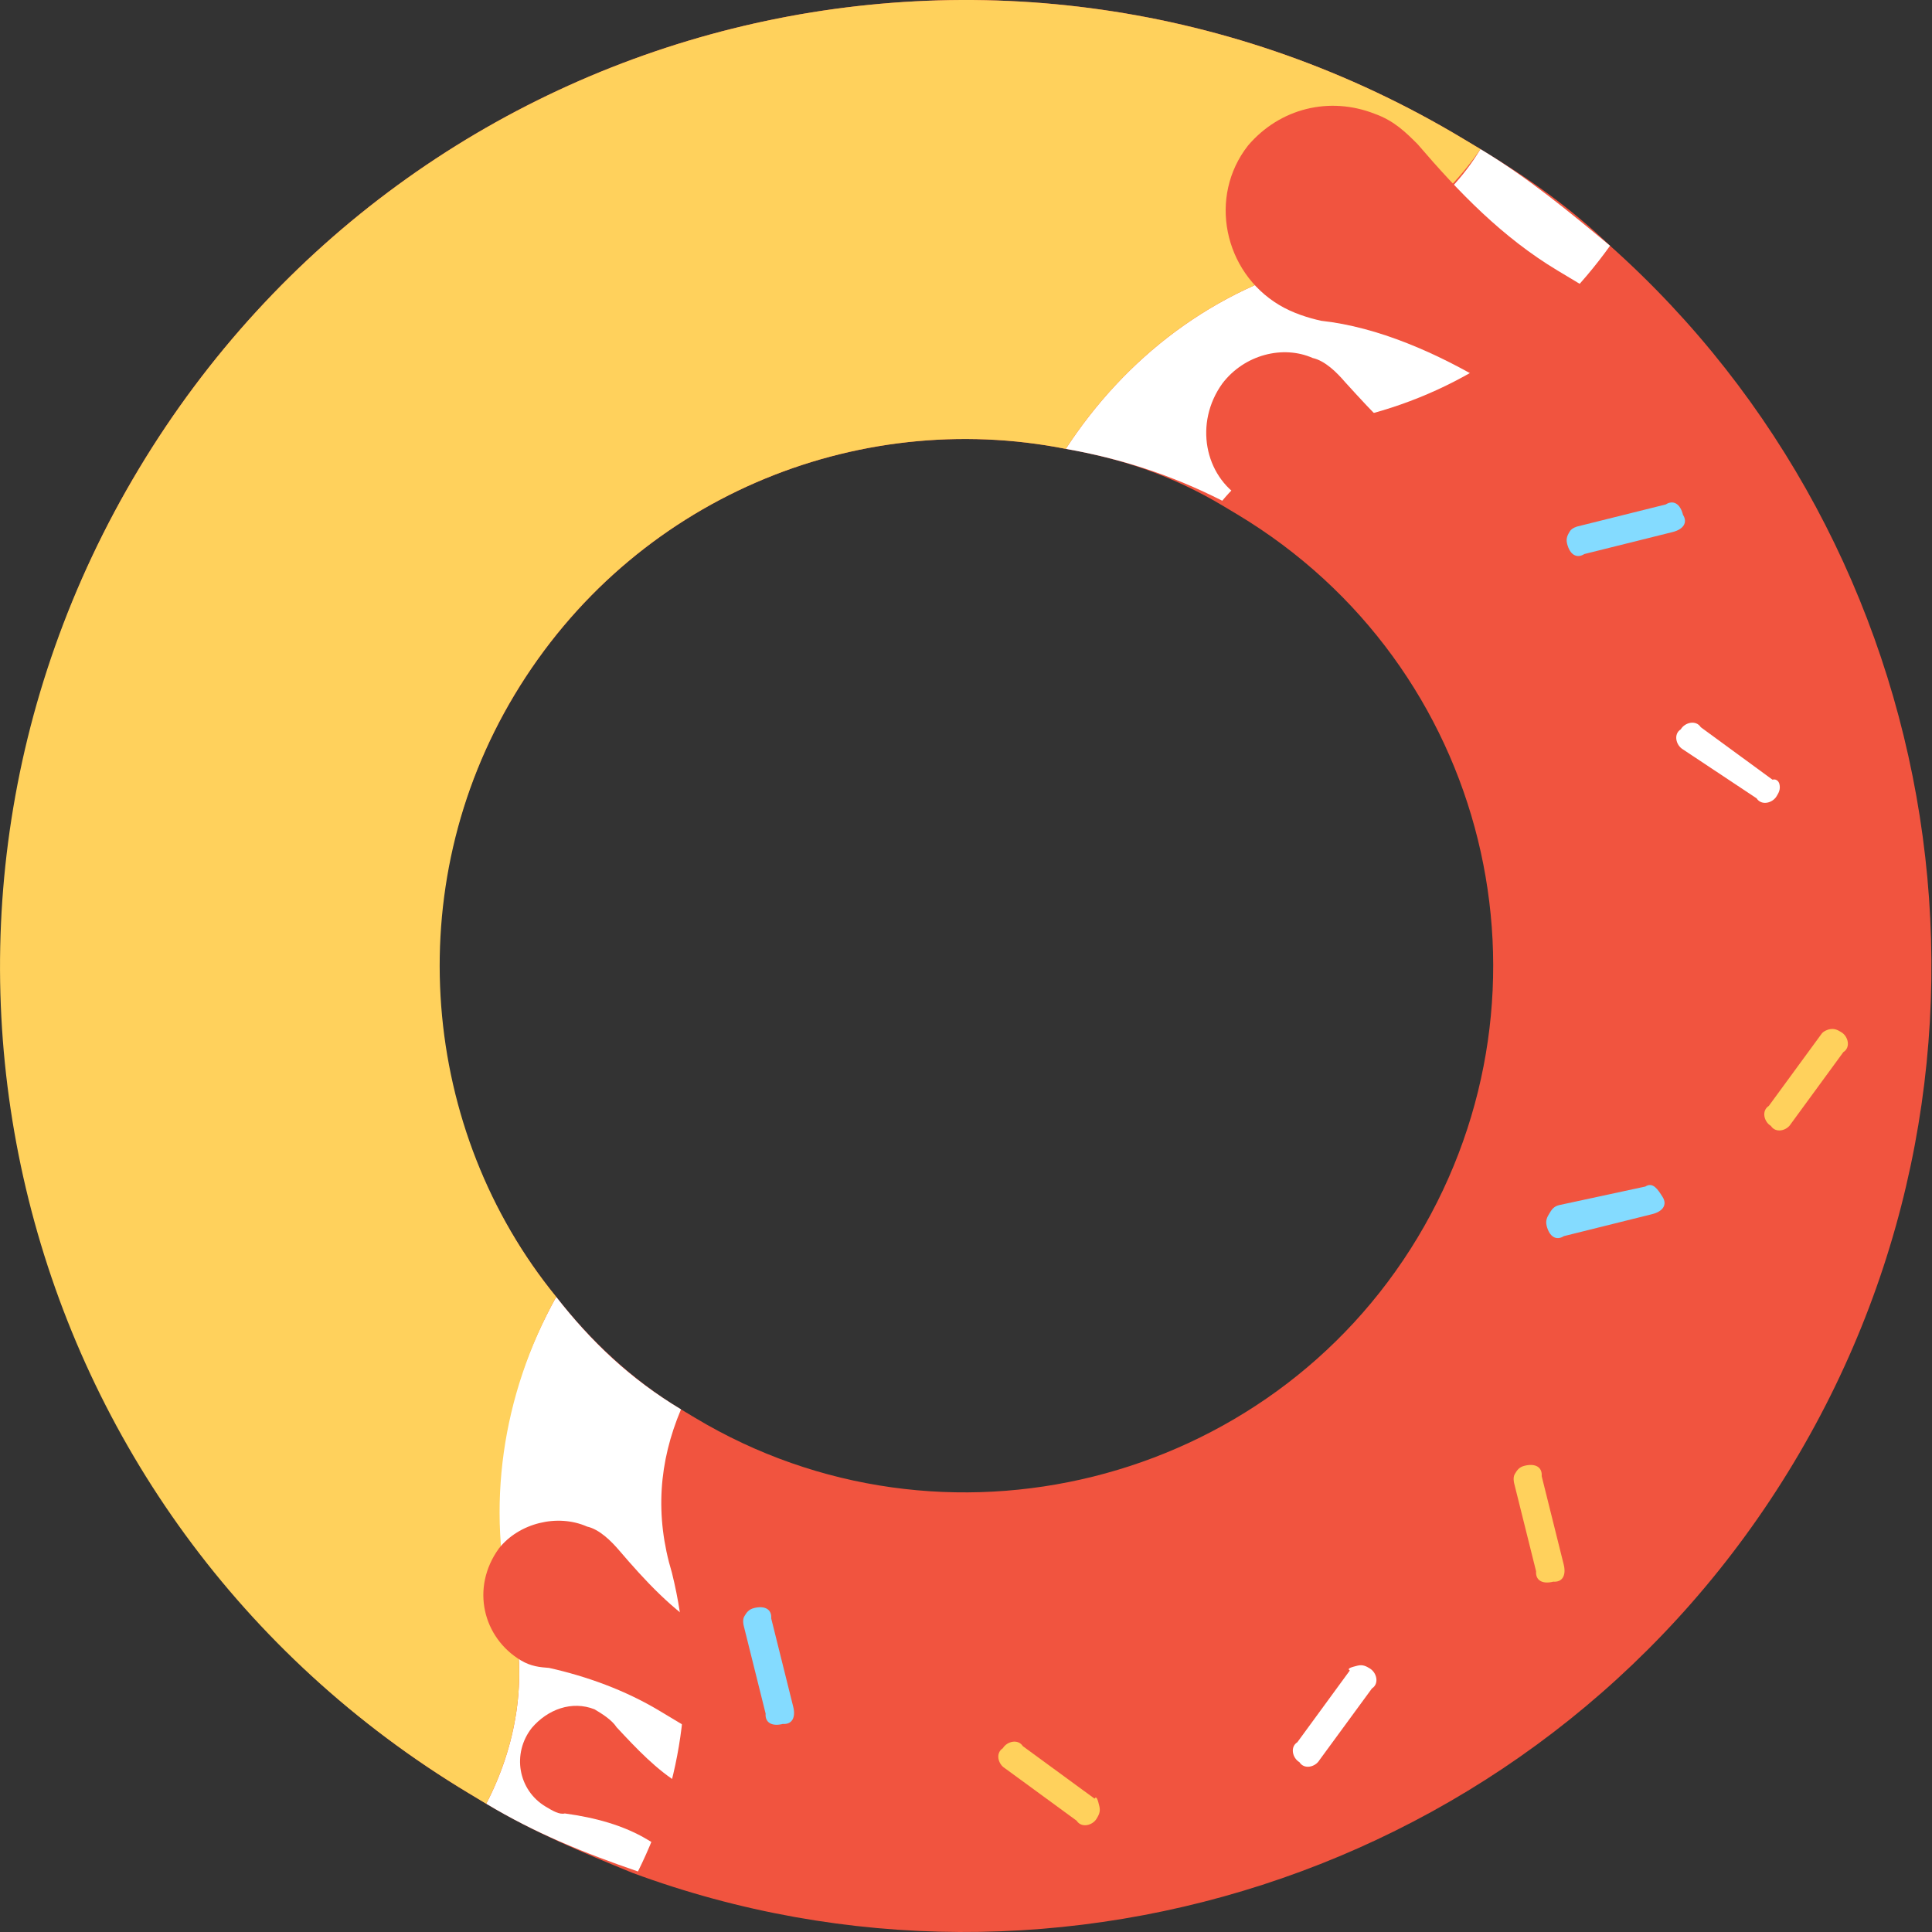 <svg width="39" height="39" viewBox="0 0 39 39" fill="none" xmlns="http://www.w3.org/2000/svg">
<rect x="0" y="0" width="39" height="39" fill="#333333" stroke="none"/>
<path fill-rule="evenodd" clip-rule="evenodd" d="M12.766 37.806C11.778 37.401 10.79 36.997 9.816 36.411L9.468 36.202C0.282 30.683 -2.717 18.652 2.802 9.467C8.363 0.212 20.282 -2.759 29.537 2.801L29.885 3.01C30.859 3.596 31.722 4.209 32.501 4.961C39.347 11.064 41.095 21.395 36.203 29.537C31.311 37.678 21.368 40.985 12.766 37.806ZM11.228 26.179C11.924 27.071 12.773 27.865 13.747 28.45L14.025 28.617C19.035 31.628 25.608 29.989 28.618 24.979C31.628 19.969 30.059 13.438 24.98 10.386L24.701 10.219C23.657 9.592 22.627 9.257 21.514 9.061C17.282 8.223 12.77 10.058 10.387 14.025C8.003 17.991 8.501 22.836 11.228 26.179Z" fill="#F1543F"/>
<path d="M21.514 9.061C22.712 7.224 24.495 5.833 26.723 5.278C28.06 4.945 29.216 4.124 29.885 3.01C30.859 3.596 31.68 4.279 32.501 4.961C31.316 6.617 29.617 7.869 27.501 8.397C26.387 8.675 25.356 9.287 24.673 10.108C23.657 9.592 22.627 9.257 21.514 9.061Z" fill="white"/>
<path d="M9.816 36.411C10.415 35.256 10.666 33.892 10.333 32.555C9.736 30.397 10.127 28.17 11.228 26.179C11.924 27.071 12.703 27.823 13.747 28.45C13.3 29.508 13.216 30.594 13.564 31.75C14.091 33.866 13.784 35.955 12.878 37.778C11.778 37.401 10.79 36.997 9.816 36.411Z" fill="white"/>
<path d="M10.333 32.555C9.805 30.439 10.127 28.17 11.228 26.179C8.501 22.836 8.045 17.921 10.386 14.025C12.77 10.058 17.282 8.223 21.514 9.061C22.712 7.224 24.495 5.833 26.723 5.278C28.06 4.945 29.146 4.082 29.885 3.01C29.745 2.927 29.676 2.885 29.537 2.801C20.282 -2.759 8.362 0.212 2.802 9.467C-2.759 18.722 0.213 30.642 9.467 36.202C9.607 36.286 9.676 36.328 9.815 36.411C10.415 35.256 10.666 33.892 10.333 32.555Z" fill="#FFD15C"/>
<path d="M15.025 32.628C15.067 32.558 15.108 32.489 15.22 32.461C15.443 32.405 15.582 32.489 15.568 32.67L16.012 34.452C16.068 34.675 15.984 34.814 15.803 34.8C15.58 34.856 15.441 34.772 15.455 34.591L15.011 32.809C15.011 32.809 14.983 32.697 15.025 32.628Z" fill="#84DBFF"/>
<path d="M27.401 33.624C27.513 33.596 27.582 33.638 27.652 33.68C27.791 33.764 27.847 33.986 27.694 34.084L26.634 35.531C26.551 35.67 26.328 35.726 26.231 35.572C26.091 35.489 26.036 35.266 26.189 35.169L27.248 33.721C27.179 33.68 27.29 33.652 27.401 33.624Z" fill="white"/>
<path d="M22.192 36.461C22.22 36.572 22.178 36.642 22.137 36.712C22.053 36.851 21.83 36.906 21.733 36.753L20.285 35.694C20.146 35.61 20.091 35.388 20.244 35.29C20.328 35.151 20.55 35.096 20.648 35.249L22.095 36.308C22.137 36.238 22.165 36.35 22.192 36.461Z" fill="#FFD15C"/>
<path d="M31.277 24.494C31.235 24.563 31.194 24.633 31.221 24.744C31.277 24.967 31.416 25.05 31.569 24.953L33.352 24.509C33.575 24.453 33.658 24.314 33.561 24.161C33.464 24.008 33.366 23.854 33.213 23.952L31.472 24.327C31.361 24.354 31.319 24.424 31.277 24.494Z" fill="#84DBFF"/>
<path d="M30.578 29.756C30.62 29.686 30.661 29.616 30.773 29.589C30.996 29.533 31.135 29.617 31.121 29.798L31.565 31.58C31.621 31.803 31.537 31.942 31.356 31.928C31.133 31.984 30.994 31.9 31.008 31.719L30.564 29.937C30.564 29.937 30.536 29.825 30.578 29.756Z" fill="#FFD15C"/>
<path d="M36.918 20.78C37.03 20.752 37.099 20.794 37.169 20.836C37.308 20.919 37.364 21.142 37.21 21.239L36.151 22.687C36.068 22.826 35.845 22.881 35.748 22.728C35.608 22.645 35.553 22.422 35.706 22.324L36.765 20.877C36.807 20.808 36.918 20.78 36.918 20.78Z" fill="#FFD15C"/>
<path d="M35.919 15.823C35.947 15.934 35.905 16.004 35.863 16.073C35.779 16.213 35.557 16.268 35.459 16.115L33.97 15.126C33.831 15.042 33.776 14.819 33.929 14.722C34.012 14.582 34.235 14.527 34.333 14.68L35.78 15.739C35.891 15.711 35.919 15.823 35.919 15.823Z" fill="white"/>
<path d="M31.69 10.725C31.648 10.794 31.606 10.864 31.634 10.975C31.689 11.198 31.829 11.282 31.982 11.184L33.764 10.74C33.987 10.684 34.071 10.545 33.973 10.392C33.918 10.169 33.779 10.085 33.625 10.183L31.843 10.627C31.843 10.627 31.732 10.655 31.69 10.725Z" fill="#84DBFF"/>
<path d="M30.063 7.758L30.759 8.176L32.139 5.88L31.443 5.462C30.329 4.793 29.453 3.887 28.618 2.912C28.381 2.675 28.145 2.439 27.755 2.299C26.837 1.937 25.834 2.186 25.193 2.938C24.385 3.968 24.704 5.485 25.818 6.154C26.096 6.322 26.416 6.419 26.667 6.475C27.822 6.601 29.019 7.131 30.063 7.758Z" fill="#F1543F"/>
<path d="M27.986 11.056L28.752 11.516L29.755 9.846L28.99 9.386C28.294 8.968 27.724 8.341 27.153 7.714C26.986 7.519 26.75 7.283 26.499 7.227C25.901 6.962 25.121 7.156 24.675 7.741C24.104 8.534 24.312 9.606 25.077 10.066C25.286 10.191 25.467 10.206 25.718 10.261C26.511 10.359 27.291 10.638 27.986 11.056Z" fill="#F1543F"/>
<path d="M13.073 37.137L13.56 37.43L14.229 36.317L13.742 36.024C13.255 35.731 12.851 35.3 12.448 34.868C12.35 34.715 12.142 34.589 12.002 34.505C11.543 34.324 11.056 34.505 10.735 34.88C10.331 35.395 10.456 36.133 11.013 36.468C11.152 36.551 11.291 36.635 11.402 36.607C12.015 36.691 12.586 36.845 13.073 37.137Z" fill="#F1543F"/>
<path d="M13.311 34.534L14.007 34.952L14.969 33.352L14.273 32.934C13.577 32.516 13.006 31.889 12.505 31.304C12.339 31.109 12.102 30.872 11.851 30.816C11.253 30.551 10.473 30.745 10.069 31.26C9.498 32.053 9.748 33.056 10.513 33.516C10.722 33.641 10.903 33.655 11.084 33.669C11.836 33.837 12.615 34.116 13.311 34.534Z" fill="#F1543F"/>
</svg>
